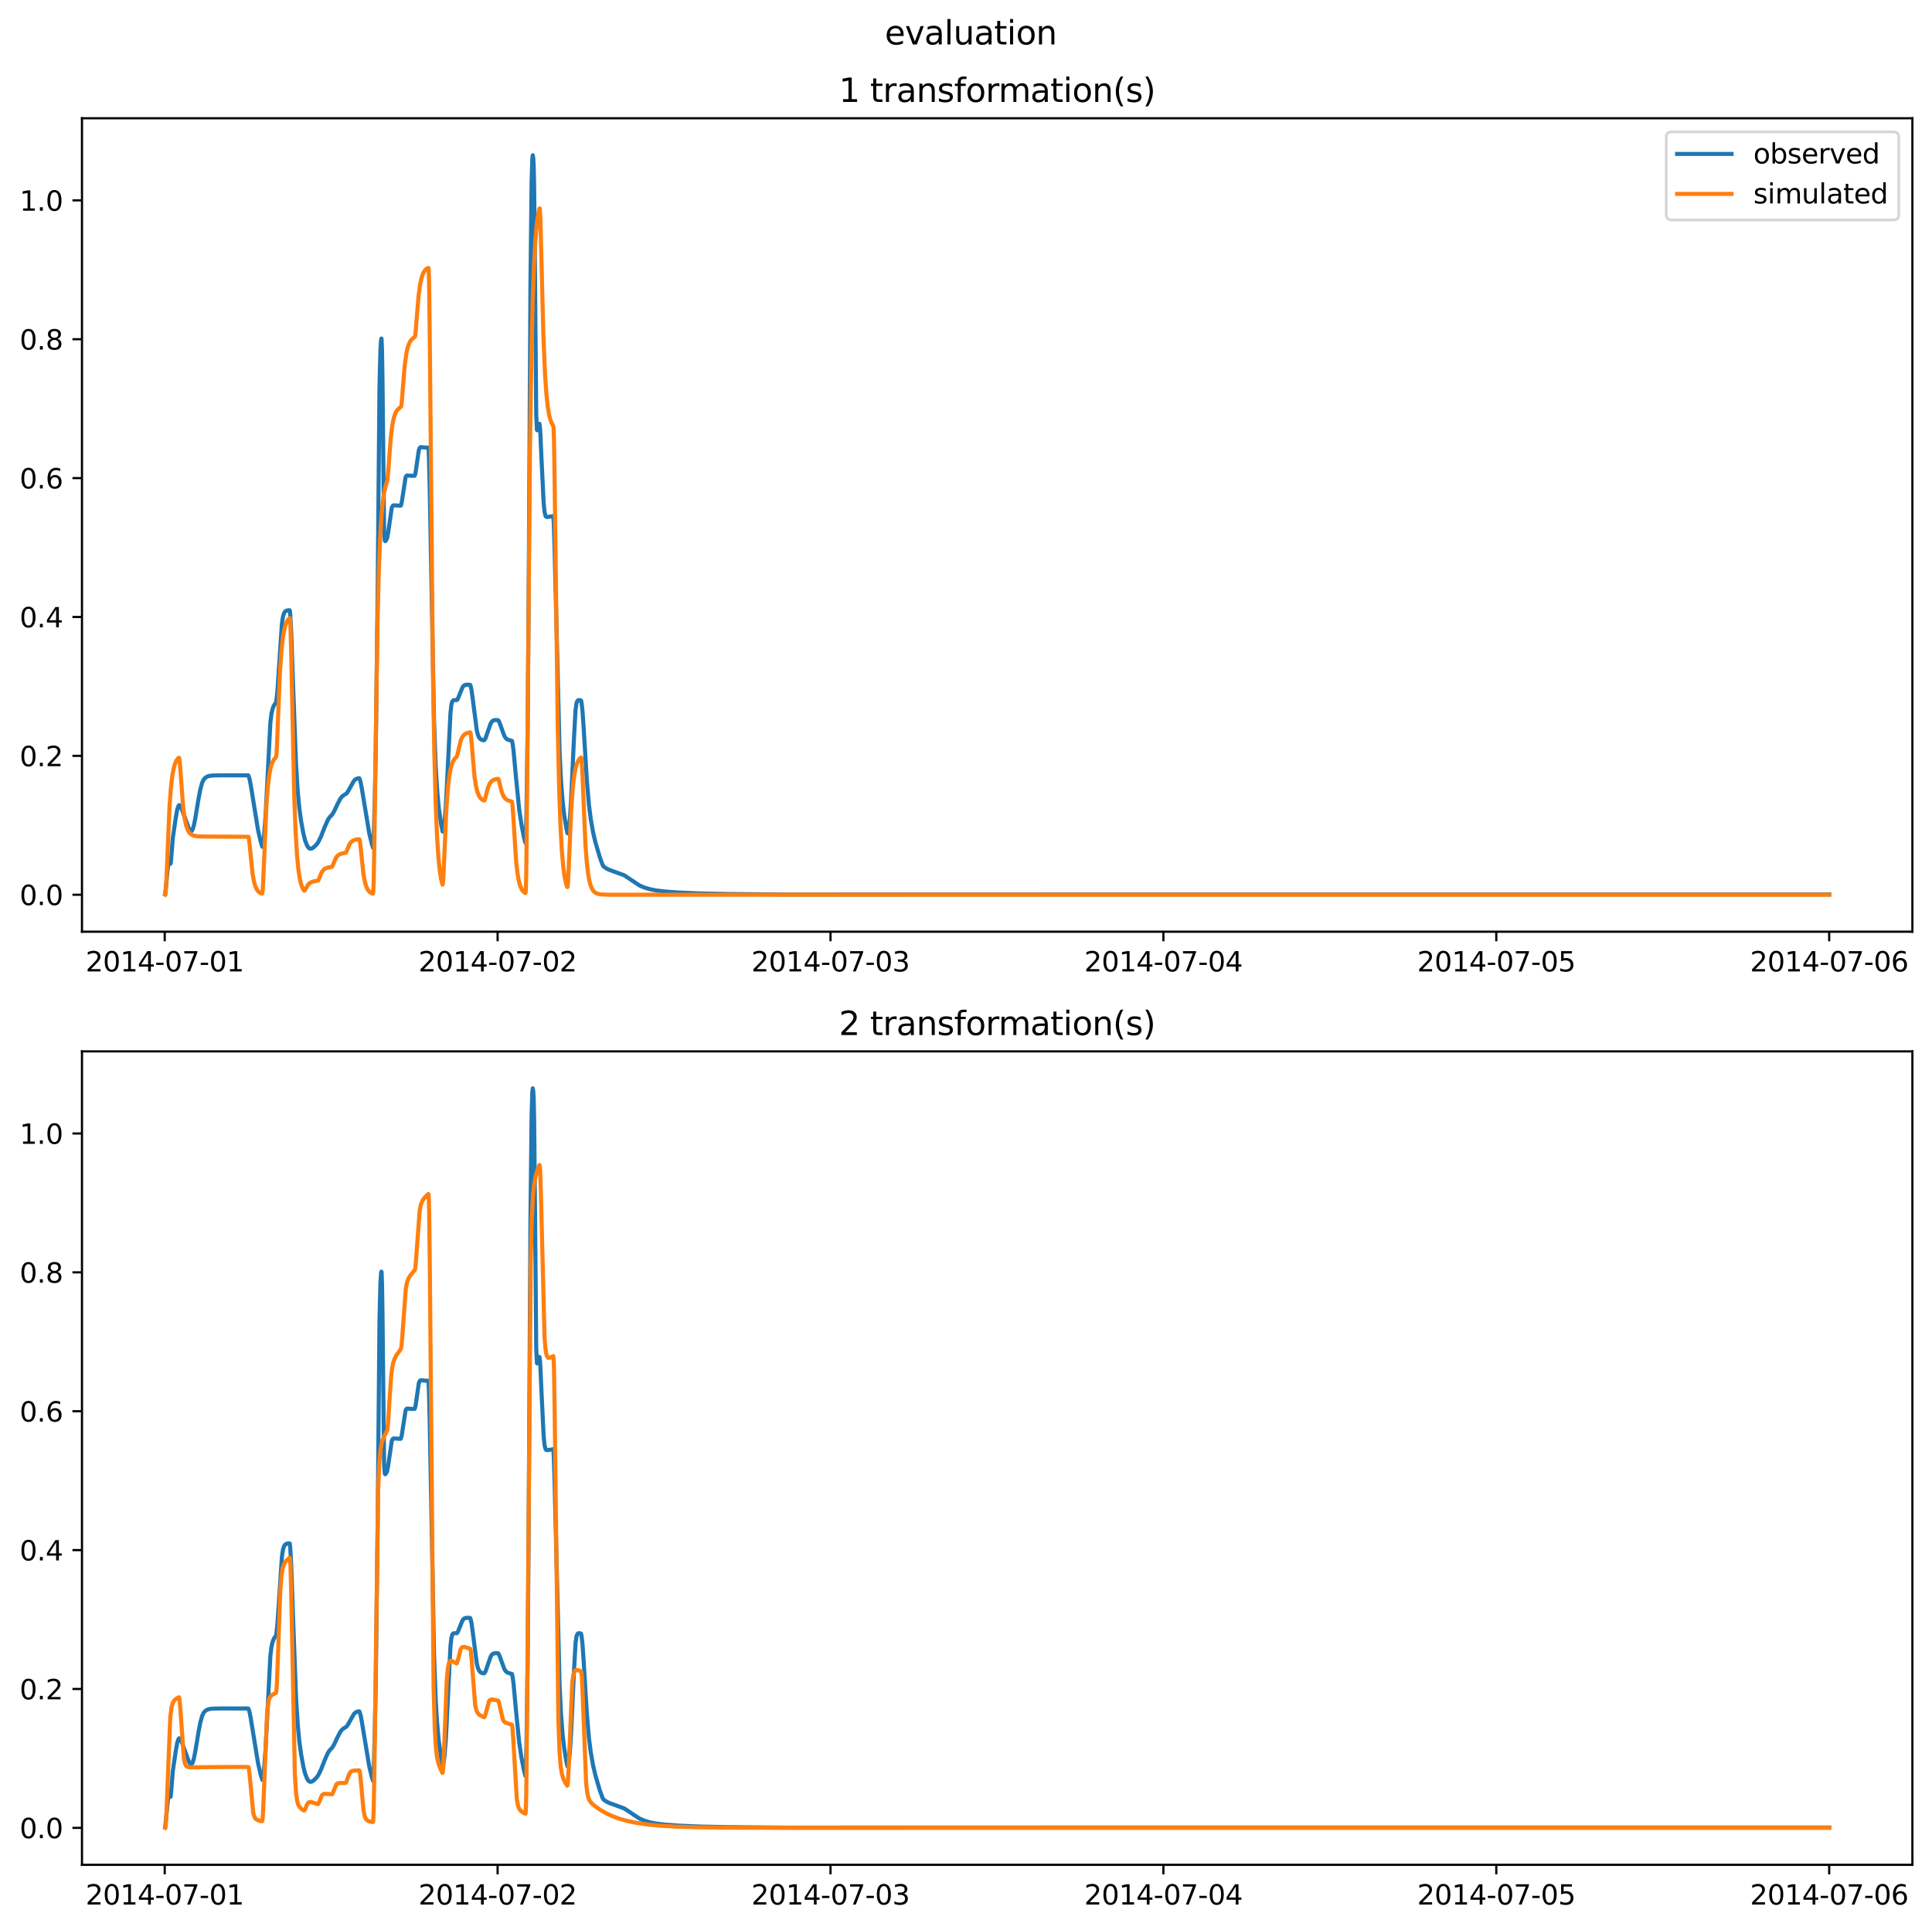 <?xml version="1.0" encoding="utf-8" standalone="no"?>
<!DOCTYPE svg PUBLIC "-//W3C//DTD SVG 1.1//EN"
  "http://www.w3.org/Graphics/SVG/1.1/DTD/svg11.dtd">
<svg xmlns:xlink="http://www.w3.org/1999/xlink" width="709.427pt" height="708.798pt" viewBox="0 0 709.427 708.798" xmlns="http://www.w3.org/2000/svg" version="1.1">
 <defs>
  <style type="text/css">*{stroke-linejoin: round; stroke-linecap: butt}</style>
 </defs>
 <g id="figure_1">
  <g id="patch_1">
   <path d="M 0 708.798 
L 709.427 708.798 
L 709.427 0 
L 0 0 
z
" style="fill: #ffffff"/>
  </g>
  <g id="axes_1">
   <g id="patch_2">
    <path d="M 30.103 342.2 
L 702.227 342.2 
L 702.227 43.44 
L 30.103 43.44 
z
" style="fill: #ffffff"/>
   </g>
   <g id="matplotlib.axis_1">
    <g id="xtick_1">
     <g id="line2d_1">
      <defs>
       <path id="m855fdc6a3a" d="M 0 0 
L 0 3.5 
" style="stroke: #000000; stroke-width: 0.8"/>
      </defs>
      <g>
       <use xlink:href="#m855fdc6a3a" x="60.484" y="342.2" style="stroke: #000000; stroke-width: 0.8"/>
      </g>
     </g>
     <g id="text_1">
      <!-- 2014-07-01 -->
      <g transform="translate(31.427 356.798) scale(0.1 -0.1)">
       <defs>
        <path id="DejaVuSans-32" d="M 1228 531 
L 3431 531 
L 3431 0 
L 469 0 
L 469 531 
Q 828 903 1448 1529 
Q 2069 2156 2228 2338 
Q 2531 2678 2651 2914 
Q 2772 3150 2772 3378 
Q 2772 3750 2511 3984 
Q 2250 4219 1831 4219 
Q 1534 4219 1204 4116 
Q 875 4013 500 3803 
L 500 4441 
Q 881 4594 1212 4672 
Q 1544 4750 1819 4750 
Q 2544 4750 2975 4387 
Q 3406 4025 3406 3419 
Q 3406 3131 3298 2873 
Q 3191 2616 2906 2266 
Q 2828 2175 2409 1742 
Q 1991 1309 1228 531 
z
" transform="scale(0.016)"/>
        <path id="DejaVuSans-30" d="M 2034 4250 
Q 1547 4250 1301 3770 
Q 1056 3291 1056 2328 
Q 1056 1369 1301 889 
Q 1547 409 2034 409 
Q 2525 409 2770 889 
Q 3016 1369 3016 2328 
Q 3016 3291 2770 3770 
Q 2525 4250 2034 4250 
z
M 2034 4750 
Q 2819 4750 3233 4129 
Q 3647 3509 3647 2328 
Q 3647 1150 3233 529 
Q 2819 -91 2034 -91 
Q 1250 -91 836 529 
Q 422 1150 422 2328 
Q 422 3509 836 4129 
Q 1250 4750 2034 4750 
z
" transform="scale(0.016)"/>
        <path id="DejaVuSans-31" d="M 794 531 
L 1825 531 
L 1825 4091 
L 703 3866 
L 703 4441 
L 1819 4666 
L 2450 4666 
L 2450 531 
L 3481 531 
L 3481 0 
L 794 0 
L 794 531 
z
" transform="scale(0.016)"/>
        <path id="DejaVuSans-34" d="M 2419 4116 
L 825 1625 
L 2419 1625 
L 2419 4116 
z
M 2253 4666 
L 3047 4666 
L 3047 1625 
L 3713 1625 
L 3713 1100 
L 3047 1100 
L 3047 0 
L 2419 0 
L 2419 1100 
L 313 1100 
L 313 1709 
L 2253 4666 
z
" transform="scale(0.016)"/>
        <path id="DejaVuSans-2d" d="M 313 2009 
L 1997 2009 
L 1997 1497 
L 313 1497 
L 313 2009 
z
" transform="scale(0.016)"/>
        <path id="DejaVuSans-37" d="M 525 4666 
L 3525 4666 
L 3525 4397 
L 1831 0 
L 1172 0 
L 2766 4134 
L 525 4134 
L 525 4666 
z
" transform="scale(0.016)"/>
       </defs>
       <use xlink:href="#DejaVuSans-32"/>
       <use xlink:href="#DejaVuSans-30" x="63.623"/>
       <use xlink:href="#DejaVuSans-31" x="127.246"/>
       <use xlink:href="#DejaVuSans-34" x="190.869"/>
       <use xlink:href="#DejaVuSans-2d" x="254.492"/>
       <use xlink:href="#DejaVuSans-30" x="290.576"/>
       <use xlink:href="#DejaVuSans-37" x="354.199"/>
       <use xlink:href="#DejaVuSans-2d" x="417.822"/>
       <use xlink:href="#DejaVuSans-30" x="453.906"/>
       <use xlink:href="#DejaVuSans-31" x="517.529"/>
      </g>
     </g>
    </g>
    <g id="xtick_2">
     <g id="line2d_2">
      <g>
       <use xlink:href="#m855fdc6a3a" x="182.723" y="342.2" style="stroke: #000000; stroke-width: 0.8"/>
      </g>
     </g>
     <g id="text_2">
      <!-- 2014-07-02 -->
      <g transform="translate(153.665 356.798) scale(0.1 -0.1)">
       <use xlink:href="#DejaVuSans-32"/>
       <use xlink:href="#DejaVuSans-30" x="63.623"/>
       <use xlink:href="#DejaVuSans-31" x="127.246"/>
       <use xlink:href="#DejaVuSans-34" x="190.869"/>
       <use xlink:href="#DejaVuSans-2d" x="254.492"/>
       <use xlink:href="#DejaVuSans-30" x="290.576"/>
       <use xlink:href="#DejaVuSans-37" x="354.199"/>
       <use xlink:href="#DejaVuSans-2d" x="417.822"/>
       <use xlink:href="#DejaVuSans-30" x="453.906"/>
       <use xlink:href="#DejaVuSans-32" x="517.529"/>
      </g>
     </g>
    </g>
    <g id="xtick_3">
     <g id="line2d_3">
      <g>
       <use xlink:href="#m855fdc6a3a" x="304.961" y="342.2" style="stroke: #000000; stroke-width: 0.8"/>
      </g>
     </g>
     <g id="text_3">
      <!-- 2014-07-03 -->
      <g transform="translate(275.903 356.798) scale(0.1 -0.1)">
       <defs>
        <path id="DejaVuSans-33" d="M 2597 2516 
Q 3050 2419 3304 2112 
Q 3559 1806 3559 1356 
Q 3559 666 3084 287 
Q 2609 -91 1734 -91 
Q 1441 -91 1130 -33 
Q 819 25 488 141 
L 488 750 
Q 750 597 1062 519 
Q 1375 441 1716 441 
Q 2309 441 2620 675 
Q 2931 909 2931 1356 
Q 2931 1769 2642 2001 
Q 2353 2234 1838 2234 
L 1294 2234 
L 1294 2753 
L 1863 2753 
Q 2328 2753 2575 2939 
Q 2822 3125 2822 3475 
Q 2822 3834 2567 4026 
Q 2313 4219 1838 4219 
Q 1578 4219 1281 4162 
Q 984 4106 628 3988 
L 628 4550 
Q 988 4650 1302 4700 
Q 1616 4750 1894 4750 
Q 2613 4750 3031 4423 
Q 3450 4097 3450 3541 
Q 3450 3153 3228 2886 
Q 3006 2619 2597 2516 
z
" transform="scale(0.016)"/>
       </defs>
       <use xlink:href="#DejaVuSans-32"/>
       <use xlink:href="#DejaVuSans-30" x="63.623"/>
       <use xlink:href="#DejaVuSans-31" x="127.246"/>
       <use xlink:href="#DejaVuSans-34" x="190.869"/>
       <use xlink:href="#DejaVuSans-2d" x="254.492"/>
       <use xlink:href="#DejaVuSans-30" x="290.576"/>
       <use xlink:href="#DejaVuSans-37" x="354.199"/>
       <use xlink:href="#DejaVuSans-2d" x="417.822"/>
       <use xlink:href="#DejaVuSans-30" x="453.906"/>
       <use xlink:href="#DejaVuSans-33" x="517.529"/>
      </g>
     </g>
    </g>
    <g id="xtick_4">
     <g id="line2d_4">
      <g>
       <use xlink:href="#m855fdc6a3a" x="427.199" y="342.2" style="stroke: #000000; stroke-width: 0.8"/>
      </g>
     </g>
     <g id="text_4">
      <!-- 2014-07-04 -->
      <g transform="translate(398.141 356.798) scale(0.1 -0.1)">
       <use xlink:href="#DejaVuSans-32"/>
       <use xlink:href="#DejaVuSans-30" x="63.623"/>
       <use xlink:href="#DejaVuSans-31" x="127.246"/>
       <use xlink:href="#DejaVuSans-34" x="190.869"/>
       <use xlink:href="#DejaVuSans-2d" x="254.492"/>
       <use xlink:href="#DejaVuSans-30" x="290.576"/>
       <use xlink:href="#DejaVuSans-37" x="354.199"/>
       <use xlink:href="#DejaVuSans-2d" x="417.822"/>
       <use xlink:href="#DejaVuSans-30" x="453.906"/>
       <use xlink:href="#DejaVuSans-34" x="517.529"/>
      </g>
     </g>
    </g>
    <g id="xtick_5">
     <g id="line2d_5">
      <g>
       <use xlink:href="#m855fdc6a3a" x="549.437" y="342.2" style="stroke: #000000; stroke-width: 0.8"/>
      </g>
     </g>
     <g id="text_5">
      <!-- 2014-07-05 -->
      <g transform="translate(520.38 356.798) scale(0.1 -0.1)">
       <defs>
        <path id="DejaVuSans-35" d="M 691 4666 
L 3169 4666 
L 3169 4134 
L 1269 4134 
L 1269 2991 
Q 1406 3038 1543 3061 
Q 1681 3084 1819 3084 
Q 2600 3084 3056 2656 
Q 3513 2228 3513 1497 
Q 3513 744 3044 326 
Q 2575 -91 1722 -91 
Q 1428 -91 1123 -41 
Q 819 9 494 109 
L 494 744 
Q 775 591 1075 516 
Q 1375 441 1709 441 
Q 2250 441 2565 725 
Q 2881 1009 2881 1497 
Q 2881 1984 2565 2268 
Q 2250 2553 1709 2553 
Q 1456 2553 1204 2497 
Q 953 2441 691 2322 
L 691 4666 
z
" transform="scale(0.016)"/>
       </defs>
       <use xlink:href="#DejaVuSans-32"/>
       <use xlink:href="#DejaVuSans-30" x="63.623"/>
       <use xlink:href="#DejaVuSans-31" x="127.246"/>
       <use xlink:href="#DejaVuSans-34" x="190.869"/>
       <use xlink:href="#DejaVuSans-2d" x="254.492"/>
       <use xlink:href="#DejaVuSans-30" x="290.576"/>
       <use xlink:href="#DejaVuSans-37" x="354.199"/>
       <use xlink:href="#DejaVuSans-2d" x="417.822"/>
       <use xlink:href="#DejaVuSans-30" x="453.906"/>
       <use xlink:href="#DejaVuSans-35" x="517.529"/>
      </g>
     </g>
    </g>
    <g id="xtick_6">
     <g id="line2d_6">
      <g>
       <use xlink:href="#m855fdc6a3a" x="671.676" y="342.2" style="stroke: #000000; stroke-width: 0.8"/>
      </g>
     </g>
     <g id="text_6">
      <!-- 2014-07-06 -->
      <g transform="translate(642.618 356.798) scale(0.1 -0.1)">
       <defs>
        <path id="DejaVuSans-36" d="M 2113 2584 
Q 1688 2584 1439 2293 
Q 1191 2003 1191 1497 
Q 1191 994 1439 701 
Q 1688 409 2113 409 
Q 2538 409 2786 701 
Q 3034 994 3034 1497 
Q 3034 2003 2786 2293 
Q 2538 2584 2113 2584 
z
M 3366 4563 
L 3366 3988 
Q 3128 4100 2886 4159 
Q 2644 4219 2406 4219 
Q 1781 4219 1451 3797 
Q 1122 3375 1075 2522 
Q 1259 2794 1537 2939 
Q 1816 3084 2150 3084 
Q 2853 3084 3261 2657 
Q 3669 2231 3669 1497 
Q 3669 778 3244 343 
Q 2819 -91 2113 -91 
Q 1303 -91 875 529 
Q 447 1150 447 2328 
Q 447 3434 972 4092 
Q 1497 4750 2381 4750 
Q 2619 4750 2861 4703 
Q 3103 4656 3366 4563 
z
" transform="scale(0.016)"/>
       </defs>
       <use xlink:href="#DejaVuSans-32"/>
       <use xlink:href="#DejaVuSans-30" x="63.623"/>
       <use xlink:href="#DejaVuSans-31" x="127.246"/>
       <use xlink:href="#DejaVuSans-34" x="190.869"/>
       <use xlink:href="#DejaVuSans-2d" x="254.492"/>
       <use xlink:href="#DejaVuSans-30" x="290.576"/>
       <use xlink:href="#DejaVuSans-37" x="354.199"/>
       <use xlink:href="#DejaVuSans-2d" x="417.822"/>
       <use xlink:href="#DejaVuSans-30" x="453.906"/>
       <use xlink:href="#DejaVuSans-36" x="517.529"/>
      </g>
     </g>
    </g>
   </g>
   <g id="matplotlib.axis_2">
    <g id="ytick_1">
     <g id="line2d_7">
      <defs>
       <path id="m0983359949" d="M 0 0 
L -3.5 0 
" style="stroke: #000000; stroke-width: 0.8"/>
      </defs>
      <g>
       <use xlink:href="#m0983359949" x="30.103" y="328.62" style="stroke: #000000; stroke-width: 0.8"/>
      </g>
     </g>
     <g id="text_7">
      <!-- 0.0 -->
      <g transform="translate(7.2 332.419) scale(0.1 -0.1)">
       <defs>
        <path id="DejaVuSans-2e" d="M 684 794 
L 1344 794 
L 1344 0 
L 684 0 
L 684 794 
z
" transform="scale(0.016)"/>
       </defs>
       <use xlink:href="#DejaVuSans-30"/>
       <use xlink:href="#DejaVuSans-2e" x="63.623"/>
       <use xlink:href="#DejaVuSans-30" x="95.41"/>
      </g>
     </g>
    </g>
    <g id="ytick_2">
     <g id="line2d_8">
      <g>
       <use xlink:href="#m0983359949" x="30.103" y="277.615" style="stroke: #000000; stroke-width: 0.8"/>
      </g>
     </g>
     <g id="text_8">
      <!-- 0.2 -->
      <g transform="translate(7.2 281.414) scale(0.1 -0.1)">
       <use xlink:href="#DejaVuSans-30"/>
       <use xlink:href="#DejaVuSans-2e" x="63.623"/>
       <use xlink:href="#DejaVuSans-32" x="95.41"/>
      </g>
     </g>
    </g>
    <g id="ytick_3">
     <g id="line2d_9">
      <g>
       <use xlink:href="#m0983359949" x="30.103" y="226.609" style="stroke: #000000; stroke-width: 0.8"/>
      </g>
     </g>
     <g id="text_9">
      <!-- 0.4 -->
      <g transform="translate(7.2 230.409) scale(0.1 -0.1)">
       <use xlink:href="#DejaVuSans-30"/>
       <use xlink:href="#DejaVuSans-2e" x="63.623"/>
       <use xlink:href="#DejaVuSans-34" x="95.41"/>
      </g>
     </g>
    </g>
    <g id="ytick_4">
     <g id="line2d_10">
      <g>
       <use xlink:href="#m0983359949" x="30.103" y="175.604" style="stroke: #000000; stroke-width: 0.8"/>
      </g>
     </g>
     <g id="text_10">
      <!-- 0.6 -->
      <g transform="translate(7.2 179.403) scale(0.1 -0.1)">
       <use xlink:href="#DejaVuSans-30"/>
       <use xlink:href="#DejaVuSans-2e" x="63.623"/>
       <use xlink:href="#DejaVuSans-36" x="95.41"/>
      </g>
     </g>
    </g>
    <g id="ytick_5">
     <g id="line2d_11">
      <g>
       <use xlink:href="#m0983359949" x="30.103" y="124.599" style="stroke: #000000; stroke-width: 0.8"/>
      </g>
     </g>
     <g id="text_11">
      <!-- 0.8 -->
      <g transform="translate(7.2 128.398) scale(0.1 -0.1)">
       <defs>
        <path id="DejaVuSans-38" d="M 2034 2216 
Q 1584 2216 1326 1975 
Q 1069 1734 1069 1313 
Q 1069 891 1326 650 
Q 1584 409 2034 409 
Q 2484 409 2743 651 
Q 3003 894 3003 1313 
Q 3003 1734 2745 1975 
Q 2488 2216 2034 2216 
z
M 1403 2484 
Q 997 2584 770 2862 
Q 544 3141 544 3541 
Q 544 4100 942 4425 
Q 1341 4750 2034 4750 
Q 2731 4750 3128 4425 
Q 3525 4100 3525 3541 
Q 3525 3141 3298 2862 
Q 3072 2584 2669 2484 
Q 3125 2378 3379 2068 
Q 3634 1759 3634 1313 
Q 3634 634 3220 271 
Q 2806 -91 2034 -91 
Q 1263 -91 848 271 
Q 434 634 434 1313 
Q 434 1759 690 2068 
Q 947 2378 1403 2484 
z
M 1172 3481 
Q 1172 3119 1398 2916 
Q 1625 2713 2034 2713 
Q 2441 2713 2670 2916 
Q 2900 3119 2900 3481 
Q 2900 3844 2670 4047 
Q 2441 4250 2034 4250 
Q 1625 4250 1398 4047 
Q 1172 3844 1172 3481 
z
" transform="scale(0.016)"/>
       </defs>
       <use xlink:href="#DejaVuSans-30"/>
       <use xlink:href="#DejaVuSans-2e" x="63.623"/>
       <use xlink:href="#DejaVuSans-38" x="95.41"/>
      </g>
     </g>
    </g>
    <g id="ytick_6">
     <g id="line2d_12">
      <g>
       <use xlink:href="#m0983359949" x="30.103" y="73.593" style="stroke: #000000; stroke-width: 0.8"/>
      </g>
     </g>
     <g id="text_12">
      <!-- 1.0 -->
      <g transform="translate(7.2 77.393) scale(0.1 -0.1)">
       <use xlink:href="#DejaVuSans-31"/>
       <use xlink:href="#DejaVuSans-2e" x="63.623"/>
       <use xlink:href="#DejaVuSans-30" x="95.41"/>
      </g>
     </g>
    </g>
   </g>
   <g id="line2d_13">
    <path d="M 60.654 328.364 
L 60.909 325.975 
L 61.588 319.096 
L 62.012 316.268 
L 62.437 317.161 
L 62.607 317.237 
L 62.692 317.025 
L 62.861 315.266 
L 63.455 307.814 
L 64.474 300.813 
L 65.068 297.389 
L 65.493 296.121 
L 65.747 295.74 
L 66.002 295.786 
L 66.342 296.203 
L 66.766 297.206 
L 69.313 304.174 
L 69.907 305.204 
L 70.162 305.328 
L 70.416 305.177 
L 70.756 304.579 
L 71.18 303.186 
L 71.69 300.701 
L 72.878 293.495 
L 73.557 289.941 
L 74.236 287.489 
L 74.746 286.4 
L 75.34 285.71 
L 76.019 285.259 
L 76.868 284.98 
L 78.141 284.826 
L 81.027 284.765 
L 91.129 284.776 
L 91.299 285.046 
L 91.638 286.128 
L 92.063 288.302 
L 94.779 305.013 
L 95.713 309.063 
L 96.307 310.996 
L 96.392 310.946 
L 96.562 310.325 
L 96.901 307.558 
L 97.495 300.046 
L 98.09 288.492 
L 99.278 265.438 
L 99.703 261.996 
L 100.127 260.271 
L 100.551 259.173 
L 100.976 258.53 
L 101.315 258.181 
L 101.485 257.294 
L 101.825 254.296 
L 102.334 246.927 
L 103.522 229.01 
L 103.947 226.277 
L 104.371 225.046 
L 104.796 224.516 
L 105.39 224.23 
L 106.239 224.116 
L 106.409 224.207 
L 106.578 225.676 
L 106.918 231.662 
L 107.512 248.697 
L 108.701 280.517 
L 109.295 290.218 
L 109.889 296.656 
L 110.568 301.615 
L 111.417 306.263 
L 112.011 308.603 
L 112.69 310.408 
L 113.2 311.25 
L 113.624 311.62 
L 114.049 311.732 
L 114.558 311.605 
L 115.237 311.157 
L 116.256 310.127 
L 116.85 309.324 
L 117.868 307.239 
L 119.142 303.958 
L 120.33 301.24 
L 121.009 300.183 
L 121.604 299.577 
L 122.028 299.106 
L 122.792 297.802 
L 123.811 295.566 
L 124.914 293.445 
L 125.593 292.547 
L 126.187 292.098 
L 127.291 291.409 
L 127.8 290.627 
L 130.007 286.725 
L 130.602 286.204 
L 131.281 285.915 
L 131.875 285.812 
L 132.045 286.049 
L 132.384 287.093 
L 132.809 289.296 
L 135.61 306.18 
L 136.544 309.987 
L 136.968 311.364 
L 137.053 310.956 
L 137.223 307.733 
L 137.647 292.509 
L 137.987 275.019 
L 138.666 217.945 
L 139.345 141.84 
L 139.685 128.561 
L 139.939 124.806 
L 140.024 124.346 
L 140.109 124.434 
L 140.279 128.74 
L 140.449 139.472 
L 141.043 195.284 
L 141.297 198.546 
L 141.467 198.769 
L 141.722 198.441 
L 142.146 197.663 
L 142.486 195.893 
L 143.844 186.563 
L 144.184 185.824 
L 144.523 185.604 
L 145.033 185.612 
L 146.73 185.729 
L 147.155 185.707 
L 147.325 185.306 
L 147.579 184.084 
L 148.937 175.277 
L 149.192 174.792 
L 149.532 174.613 
L 150.126 174.667 
L 151.484 174.771 
L 152.248 174.745 
L 152.418 174.332 
L 152.672 173.104 
L 153.776 165.369 
L 154.116 164.496 
L 154.455 164.236 
L 154.964 164.263 
L 156.323 164.387 
L 157.256 164.397 
L 157.341 164.619 
L 157.511 168.233 
L 157.766 178.474 
L 159.379 264.682 
L 159.973 281.167 
L 160.482 289.677 
L 161.076 296.397 
L 162.01 302.891 
L 162.519 305.399 
L 162.689 305.431 
L 162.859 304.884 
L 163.199 302.49 
L 163.708 296.221 
L 164.302 284.402 
L 165.406 261.945 
L 165.745 258.827 
L 166.085 257.634 
L 166.424 257.23 
L 166.849 257.12 
L 167.782 257.121 
L 168.122 256.639 
L 168.631 255.395 
L 169.82 252.451 
L 170.329 251.81 
L 170.838 251.553 
L 171.602 251.476 
L 172.621 251.518 
L 172.791 251.886 
L 173.13 253.378 
L 173.64 257.116 
L 175.083 268.284 
L 175.507 269.967 
L 175.932 270.889 
L 176.441 271.475 
L 177.035 271.79 
L 177.714 271.898 
L 177.969 271.694 
L 178.309 271.096 
L 178.818 269.599 
L 180.176 265.706 
L 180.685 264.941 
L 181.195 264.599 
L 181.874 264.461 
L 182.892 264.497 
L 183.147 264.805 
L 183.487 265.587 
L 185.184 270.276 
L 185.779 271.168 
L 186.288 271.58 
L 186.967 271.818 
L 187.986 272.103 
L 188.24 273.215 
L 188.58 275.772 
L 189.429 285.098 
L 190.617 297.033 
L 191.466 302.771 
L 192.315 307.147 
L 192.909 309.529 
L 192.994 309.622 
L 193.079 308.543 
L 193.334 297.186 
L 193.758 267.152 
L 194.098 223.571 
L 194.777 104.991 
L 195.201 66.944 
L 195.456 58.452 
L 195.626 57.02 
L 195.795 57.883 
L 195.965 60.552 
L 196.135 68.489 
L 196.39 94.211 
L 196.899 152.166 
L 197.154 157.875 
L 197.238 158.039 
L 197.408 157.626 
L 197.918 155.886 
L 198.087 155.658 
L 198.257 156.903 
L 198.427 159.265 
L 198.851 168.814 
L 199.615 184.539 
L 199.955 187.986 
L 200.294 189.419 
L 200.549 189.808 
L 200.889 189.903 
L 203.096 189.563 
L 203.181 189.736 
L 203.35 192.181 
L 203.605 199.919 
L 205.473 275.817 
L 205.982 286.418 
L 206.576 294.197 
L 207.17 299.347 
L 207.934 304.052 
L 208.359 305.982 
L 208.444 306.062 
L 208.613 305.763 
L 208.868 304.345 
L 209.293 300.229 
L 209.717 293.622 
L 210.736 271.677 
L 211.33 260.837 
L 211.669 258.363 
L 212.009 257.455 
L 212.348 257.162 
L 212.773 257.116 
L 213.282 257.241 
L 213.367 257.317 
L 213.537 258.075 
L 213.876 260.992 
L 214.301 267.044 
L 215.489 286.585 
L 216.253 295.624 
L 216.932 300.881 
L 217.781 305.72 
L 218.63 309.343 
L 220.243 314.826 
L 221.262 317.627 
L 221.601 318.215 
L 222.45 318.833 
L 223.554 319.42 
L 229.071 321.435 
L 230.005 322.008 
L 234.759 325.181 
L 236.541 325.963 
L 238.494 326.556 
L 240.871 327.034 
L 244.012 327.422 
L 248.935 327.795 
L 256.83 328.134 
L 267.356 328.359 
L 288.323 328.539 
L 396.47 328.511 
L 415.909 328.511 
L 452.411 328.511 
L 464.974 328.512 
L 529.404 328.511 
L 633.476 328.513 
L 671.676 328.514 
L 671.676 328.514 
" clip-path="url(#p1b1bfe199f)" style="fill: none; stroke: #1f77b4; stroke-width: 1.5; stroke-linecap: square"/>
   </g>
   <g id="line2d_14">
    <path d="M 60.654 328.597 
L 60.739 328.443 
L 60.909 327.081 
L 61.164 321.961 
L 62.267 295.814 
L 62.776 289.122 
L 63.286 284.848 
L 63.795 282.125 
L 64.304 280.392 
L 64.899 279.149 
L 65.493 278.415 
L 65.747 278.311 
L 65.917 278.986 
L 66.172 281.825 
L 67.275 296.713 
L 67.785 300.537 
L 68.294 302.98 
L 68.888 304.733 
L 69.483 305.768 
L 70.077 306.38 
L 70.756 306.778 
L 71.69 307.05 
L 73.133 307.202 
L 76.443 307.257 
L 91.214 307.339 
L 91.384 307.905 
L 91.638 310.038 
L 92.742 320.931 
L 93.251 323.718 
L 93.76 325.499 
L 94.355 326.778 
L 94.949 327.532 
L 95.628 328.024 
L 96.222 328.24 
L 96.307 328.105 
L 96.477 326.792 
L 96.731 321.73 
L 97.835 295.727 
L 98.344 289.067 
L 98.854 284.812 
L 99.363 282.103 
L 99.872 280.378 
L 100.467 279.14 
L 101.061 278.41 
L 101.315 278.169 
L 101.485 277.431 
L 101.655 275.082 
L 102.079 264.177 
L 102.758 247.746 
L 103.353 238.914 
L 103.862 234.257 
L 104.371 231.29 
L 104.881 229.401 
L 105.475 228.047 
L 106.069 227.247 
L 106.409 227.004 
L 106.494 227.263 
L 106.663 229.87 
L 106.918 239.97 
L 108.022 291.916 
L 108.531 305.222 
L 109.04 313.724 
L 109.549 319.138 
L 110.059 322.584 
L 110.568 324.778 
L 111.162 326.352 
L 111.672 327.111 
L 111.841 327.088 
L 112.096 326.74 
L 113.2 324.834 
L 113.879 324.228 
L 114.643 323.867 
L 115.661 323.645 
L 116.85 323.392 
L 117.189 322.643 
L 118.038 320.528 
L 118.632 319.646 
L 119.312 319.068 
L 120.076 318.723 
L 121.179 318.501 
L 121.858 318.376 
L 122.113 317.962 
L 123.471 314.847 
L 124.065 314.19 
L 124.744 313.761 
L 125.593 313.486 
L 127.036 313.154 
L 127.376 312.402 
L 128.225 310.28 
L 128.819 309.397 
L 129.498 308.817 
L 130.262 308.471 
L 131.366 308.249 
L 131.96 308.27 
L 132.13 308.802 
L 132.384 310.836 
L 133.488 321.259 
L 133.997 323.927 
L 134.591 325.849 
L 135.186 326.984 
L 135.78 327.654 
L 136.459 328.091 
L 136.883 328.264 
L 136.968 328.198 
L 137.053 327.741 
L 137.223 323.708 
L 137.478 308.406 
L 138.581 230.112 
L 139.09 210.071 
L 139.6 197.267 
L 140.109 189.112 
L 140.618 183.922 
L 141.128 180.617 
L 141.637 178.514 
L 142.316 176.074 
L 142.656 171.876 
L 143.505 160.612 
L 144.099 155.956 
L 144.608 153.501 
L 145.202 151.739 
L 145.797 150.699 
L 146.391 150.085 
L 147.325 149.262 
L 147.494 148.084 
L 147.919 142.625 
L 148.598 134.402 
L 149.192 129.983 
L 149.701 127.652 
L 150.296 125.979 
L 150.89 124.992 
L 151.484 124.408 
L 152.418 123.611 
L 152.588 122.435 
L 153.012 116.982 
L 153.691 108.764 
L 154.285 104.348 
L 154.795 102.018 
L 155.389 100.346 
L 155.983 99.359 
L 156.577 98.776 
L 157.256 98.386 
L 157.341 98.49 
L 157.426 99.182 
L 157.596 105.241 
L 157.851 128.208 
L 158.954 245.679 
L 159.463 275.748 
L 159.973 294.959 
L 160.482 307.193 
L 160.991 314.981 
L 161.501 319.938 
L 162.01 323.094 
L 162.435 324.799 
L 162.519 324.913 
L 162.604 324.709 
L 162.774 322.917 
L 163.114 315.31 
L 163.878 297.721 
L 164.472 289.417 
L 164.981 285.036 
L 165.49 282.245 
L 166 280.468 
L 166.594 279.194 
L 167.188 278.441 
L 167.698 277.939 
L 167.952 277.135 
L 169.226 271.845 
L 169.82 270.605 
L 170.414 269.871 
L 171.093 269.392 
L 171.942 269.086 
L 172.621 268.977 
L 172.706 269.046 
L 172.876 269.706 
L 173.13 272.242 
L 174.234 285.253 
L 174.743 288.585 
L 175.253 290.714 
L 175.847 292.242 
L 176.441 293.144 
L 177.035 293.677 
L 177.714 294.02 
L 177.884 293.975 
L 178.054 293.651 
L 178.478 291.963 
L 179.157 289.354 
L 179.752 287.946 
L 180.346 287.108 
L 181.025 286.562 
L 181.789 286.237 
L 182.808 286.042 
L 182.977 286.126 
L 183.147 286.484 
L 183.572 288.238 
L 184.251 290.913 
L 184.845 292.353 
L 185.439 293.21 
L 186.118 293.768 
L 186.882 294.101 
L 187.986 294.442 
L 188.155 295.365 
L 188.41 298.8 
L 189.514 316.284 
L 190.023 320.756 
L 190.532 323.614 
L 191.042 325.433 
L 191.636 326.739 
L 192.23 327.509 
L 192.909 328.024 
L 192.994 327.914 
L 193.079 327.152 
L 193.249 320.432 
L 193.503 294.928 
L 194.607 164.44 
L 195.116 131.038 
L 195.626 109.698 
L 196.135 96.107 
L 196.644 87.456 
L 197.154 81.949 
L 197.663 78.444 
L 198.087 76.565 
L 198.172 76.527 
L 198.257 77.009 
L 198.427 80.25 
L 198.766 93.333 
L 199.53 123.217 
L 200.125 137.297 
L 200.634 144.725 
L 201.143 149.456 
L 201.653 152.468 
L 202.162 154.386 
L 202.756 155.761 
L 203.181 156.477 
L 203.265 157.111 
L 203.435 161.817 
L 203.69 179.099 
L 204.793 266.781 
L 205.303 289.2 
L 205.812 303.523 
L 206.321 312.645 
L 206.831 318.451 
L 207.34 322.147 
L 207.849 324.5 
L 208.274 325.764 
L 208.359 325.808 
L 208.444 325.539 
L 208.613 323.631 
L 208.953 315.839 
L 209.717 297.989 
L 210.311 289.575 
L 210.82 285.136 
L 211.33 282.309 
L 211.839 280.509 
L 212.433 279.218 
L 213.028 278.456 
L 213.367 278.198 
L 213.452 278.3 
L 213.622 279.553 
L 213.876 284.541 
L 214.98 310.36 
L 215.489 316.98 
L 215.999 321.209 
L 216.508 323.903 
L 217.017 325.617 
L 217.612 326.847 
L 218.206 327.573 
L 218.885 328.047 
L 219.734 328.35 
L 221.007 328.533 
L 223.469 328.61 
L 237.815 328.62 
L 671.676 328.62 
L 671.676 328.62 
" clip-path="url(#p1b1bfe199f)" style="fill: none; stroke: #ff7f0e; stroke-width: 1.5; stroke-linecap: square"/>
   </g>
   <g id="patch_3">
    <path d="M 30.103 342.2 
L 30.103 43.44 
" style="fill: none; stroke: #000000; stroke-width: 0.8; stroke-linejoin: miter; stroke-linecap: square"/>
   </g>
   <g id="patch_4">
    <path d="M 702.227 342.2 
L 702.227 43.44 
" style="fill: none; stroke: #000000; stroke-width: 0.8; stroke-linejoin: miter; stroke-linecap: square"/>
   </g>
   <g id="patch_5">
    <path d="M 30.103 342.2 
L 702.227 342.2 
" style="fill: none; stroke: #000000; stroke-width: 0.8; stroke-linejoin: miter; stroke-linecap: square"/>
   </g>
   <g id="patch_6">
    <path d="M 30.103 43.44 
L 702.227 43.44 
" style="fill: none; stroke: #000000; stroke-width: 0.8; stroke-linejoin: miter; stroke-linecap: square"/>
   </g>
   <g id="text_13">
    <!-- 1 transformation(s) -->
    <g transform="translate(308.05 37.44) scale(0.12 -0.12)">
     <defs>
      <path id="DejaVuSans-20" transform="scale(0.016)"/>
      <path id="DejaVuSans-74" d="M 1172 4494 
L 1172 3500 
L 2356 3500 
L 2356 3053 
L 1172 3053 
L 1172 1153 
Q 1172 725 1289 603 
Q 1406 481 1766 481 
L 2356 481 
L 2356 0 
L 1766 0 
Q 1100 0 847 248 
Q 594 497 594 1153 
L 594 3053 
L 172 3053 
L 172 3500 
L 594 3500 
L 594 4494 
L 1172 4494 
z
" transform="scale(0.016)"/>
      <path id="DejaVuSans-72" d="M 2631 2963 
Q 2534 3019 2420 3045 
Q 2306 3072 2169 3072 
Q 1681 3072 1420 2755 
Q 1159 2438 1159 1844 
L 1159 0 
L 581 0 
L 581 3500 
L 1159 3500 
L 1159 2956 
Q 1341 3275 1631 3429 
Q 1922 3584 2338 3584 
Q 2397 3584 2469 3576 
Q 2541 3569 2628 3553 
L 2631 2963 
z
" transform="scale(0.016)"/>
      <path id="DejaVuSans-61" d="M 2194 1759 
Q 1497 1759 1228 1600 
Q 959 1441 959 1056 
Q 959 750 1161 570 
Q 1363 391 1709 391 
Q 2188 391 2477 730 
Q 2766 1069 2766 1631 
L 2766 1759 
L 2194 1759 
z
M 3341 1997 
L 3341 0 
L 2766 0 
L 2766 531 
Q 2569 213 2275 61 
Q 1981 -91 1556 -91 
Q 1019 -91 701 211 
Q 384 513 384 1019 
Q 384 1609 779 1909 
Q 1175 2209 1959 2209 
L 2766 2209 
L 2766 2266 
Q 2766 2663 2505 2880 
Q 2244 3097 1772 3097 
Q 1472 3097 1187 3025 
Q 903 2953 641 2809 
L 641 3341 
Q 956 3463 1253 3523 
Q 1550 3584 1831 3584 
Q 2591 3584 2966 3190 
Q 3341 2797 3341 1997 
z
" transform="scale(0.016)"/>
      <path id="DejaVuSans-6e" d="M 3513 2113 
L 3513 0 
L 2938 0 
L 2938 2094 
Q 2938 2591 2744 2837 
Q 2550 3084 2163 3084 
Q 1697 3084 1428 2787 
Q 1159 2491 1159 1978 
L 1159 0 
L 581 0 
L 581 3500 
L 1159 3500 
L 1159 2956 
Q 1366 3272 1645 3428 
Q 1925 3584 2291 3584 
Q 2894 3584 3203 3211 
Q 3513 2838 3513 2113 
z
" transform="scale(0.016)"/>
      <path id="DejaVuSans-73" d="M 2834 3397 
L 2834 2853 
Q 2591 2978 2328 3040 
Q 2066 3103 1784 3103 
Q 1356 3103 1142 2972 
Q 928 2841 928 2578 
Q 928 2378 1081 2264 
Q 1234 2150 1697 2047 
L 1894 2003 
Q 2506 1872 2764 1633 
Q 3022 1394 3022 966 
Q 3022 478 2636 193 
Q 2250 -91 1575 -91 
Q 1294 -91 989 -36 
Q 684 19 347 128 
L 347 722 
Q 666 556 975 473 
Q 1284 391 1588 391 
Q 1994 391 2212 530 
Q 2431 669 2431 922 
Q 2431 1156 2273 1281 
Q 2116 1406 1581 1522 
L 1381 1569 
Q 847 1681 609 1914 
Q 372 2147 372 2553 
Q 372 3047 722 3315 
Q 1072 3584 1716 3584 
Q 2034 3584 2315 3537 
Q 2597 3491 2834 3397 
z
" transform="scale(0.016)"/>
      <path id="DejaVuSans-66" d="M 2375 4863 
L 2375 4384 
L 1825 4384 
Q 1516 4384 1395 4259 
Q 1275 4134 1275 3809 
L 1275 3500 
L 2222 3500 
L 2222 3053 
L 1275 3053 
L 1275 0 
L 697 0 
L 697 3053 
L 147 3053 
L 147 3500 
L 697 3500 
L 697 3744 
Q 697 4328 969 4595 
Q 1241 4863 1831 4863 
L 2375 4863 
z
" transform="scale(0.016)"/>
      <path id="DejaVuSans-6f" d="M 1959 3097 
Q 1497 3097 1228 2736 
Q 959 2375 959 1747 
Q 959 1119 1226 758 
Q 1494 397 1959 397 
Q 2419 397 2687 759 
Q 2956 1122 2956 1747 
Q 2956 2369 2687 2733 
Q 2419 3097 1959 3097 
z
M 1959 3584 
Q 2709 3584 3137 3096 
Q 3566 2609 3566 1747 
Q 3566 888 3137 398 
Q 2709 -91 1959 -91 
Q 1206 -91 779 398 
Q 353 888 353 1747 
Q 353 2609 779 3096 
Q 1206 3584 1959 3584 
z
" transform="scale(0.016)"/>
      <path id="DejaVuSans-6d" d="M 3328 2828 
Q 3544 3216 3844 3400 
Q 4144 3584 4550 3584 
Q 5097 3584 5394 3201 
Q 5691 2819 5691 2113 
L 5691 0 
L 5113 0 
L 5113 2094 
Q 5113 2597 4934 2840 
Q 4756 3084 4391 3084 
Q 3944 3084 3684 2787 
Q 3425 2491 3425 1978 
L 3425 0 
L 2847 0 
L 2847 2094 
Q 2847 2600 2669 2842 
Q 2491 3084 2119 3084 
Q 1678 3084 1418 2786 
Q 1159 2488 1159 1978 
L 1159 0 
L 581 0 
L 581 3500 
L 1159 3500 
L 1159 2956 
Q 1356 3278 1631 3431 
Q 1906 3584 2284 3584 
Q 2666 3584 2933 3390 
Q 3200 3197 3328 2828 
z
" transform="scale(0.016)"/>
      <path id="DejaVuSans-69" d="M 603 3500 
L 1178 3500 
L 1178 0 
L 603 0 
L 603 3500 
z
M 603 4863 
L 1178 4863 
L 1178 4134 
L 603 4134 
L 603 4863 
z
" transform="scale(0.016)"/>
      <path id="DejaVuSans-28" d="M 1984 4856 
Q 1566 4138 1362 3434 
Q 1159 2731 1159 2009 
Q 1159 1288 1364 580 
Q 1569 -128 1984 -844 
L 1484 -844 
Q 1016 -109 783 600 
Q 550 1309 550 2009 
Q 550 2706 781 3412 
Q 1013 4119 1484 4856 
L 1984 4856 
z
" transform="scale(0.016)"/>
      <path id="DejaVuSans-29" d="M 513 4856 
L 1013 4856 
Q 1481 4119 1714 3412 
Q 1947 2706 1947 2009 
Q 1947 1309 1714 600 
Q 1481 -109 1013 -844 
L 513 -844 
Q 928 -128 1133 580 
Q 1338 1288 1338 2009 
Q 1338 2731 1133 3434 
Q 928 4138 513 4856 
z
" transform="scale(0.016)"/>
     </defs>
     <use xlink:href="#DejaVuSans-31"/>
     <use xlink:href="#DejaVuSans-20" x="63.623"/>
     <use xlink:href="#DejaVuSans-74" x="95.41"/>
     <use xlink:href="#DejaVuSans-72" x="134.619"/>
     <use xlink:href="#DejaVuSans-61" x="175.732"/>
     <use xlink:href="#DejaVuSans-6e" x="237.012"/>
     <use xlink:href="#DejaVuSans-73" x="300.391"/>
     <use xlink:href="#DejaVuSans-66" x="352.49"/>
     <use xlink:href="#DejaVuSans-6f" x="387.695"/>
     <use xlink:href="#DejaVuSans-72" x="448.877"/>
     <use xlink:href="#DejaVuSans-6d" x="488.24"/>
     <use xlink:href="#DejaVuSans-61" x="585.652"/>
     <use xlink:href="#DejaVuSans-74" x="646.932"/>
     <use xlink:href="#DejaVuSans-69" x="686.141"/>
     <use xlink:href="#DejaVuSans-6f" x="713.924"/>
     <use xlink:href="#DejaVuSans-6e" x="775.105"/>
     <use xlink:href="#DejaVuSans-28" x="838.484"/>
     <use xlink:href="#DejaVuSans-73" x="877.498"/>
     <use xlink:href="#DejaVuSans-29" x="929.598"/>
    </g>
   </g>
   <g id="legend_1">
    <g id="patch_7">
     <path d="M 613.833 80.796 
L 695.227 80.796 
Q 697.227 80.796 697.227 78.796 
L 697.227 50.44 
Q 697.227 48.44 695.227 48.44 
L 613.833 48.44 
Q 611.833 48.44 611.833 50.44 
L 611.833 78.796 
Q 611.833 80.796 613.833 80.796 
z
" style="fill: #ffffff; opacity: 0.8; stroke: #cccccc; stroke-linejoin: miter"/>
    </g>
    <g id="line2d_15">
     <path d="M 615.833 56.538 
L 625.833 56.538 
L 635.833 56.538 
" style="fill: none; stroke: #1f77b4; stroke-width: 1.5; stroke-linecap: square"/>
    </g>
    <g id="text_14">
     <!-- observed -->
     <g transform="translate(643.833 60.038) scale(0.1 -0.1)">
      <defs>
       <path id="DejaVuSans-62" d="M 3116 1747 
Q 3116 2381 2855 2742 
Q 2594 3103 2138 3103 
Q 1681 3103 1420 2742 
Q 1159 2381 1159 1747 
Q 1159 1113 1420 752 
Q 1681 391 2138 391 
Q 2594 391 2855 752 
Q 3116 1113 3116 1747 
z
M 1159 2969 
Q 1341 3281 1617 3432 
Q 1894 3584 2278 3584 
Q 2916 3584 3314 3078 
Q 3713 2572 3713 1747 
Q 3713 922 3314 415 
Q 2916 -91 2278 -91 
Q 1894 -91 1617 61 
Q 1341 213 1159 525 
L 1159 0 
L 581 0 
L 581 4863 
L 1159 4863 
L 1159 2969 
z
" transform="scale(0.016)"/>
       <path id="DejaVuSans-65" d="M 3597 1894 
L 3597 1613 
L 953 1613 
Q 991 1019 1311 708 
Q 1631 397 2203 397 
Q 2534 397 2845 478 
Q 3156 559 3463 722 
L 3463 178 
Q 3153 47 2828 -22 
Q 2503 -91 2169 -91 
Q 1331 -91 842 396 
Q 353 884 353 1716 
Q 353 2575 817 3079 
Q 1281 3584 2069 3584 
Q 2775 3584 3186 3129 
Q 3597 2675 3597 1894 
z
M 3022 2063 
Q 3016 2534 2758 2815 
Q 2500 3097 2075 3097 
Q 1594 3097 1305 2825 
Q 1016 2553 972 2059 
L 3022 2063 
z
" transform="scale(0.016)"/>
       <path id="DejaVuSans-76" d="M 191 3500 
L 800 3500 
L 1894 563 
L 2988 3500 
L 3597 3500 
L 2284 0 
L 1503 0 
L 191 3500 
z
" transform="scale(0.016)"/>
       <path id="DejaVuSans-64" d="M 2906 2969 
L 2906 4863 
L 3481 4863 
L 3481 0 
L 2906 0 
L 2906 525 
Q 2725 213 2448 61 
Q 2172 -91 1784 -91 
Q 1150 -91 751 415 
Q 353 922 353 1747 
Q 353 2572 751 3078 
Q 1150 3584 1784 3584 
Q 2172 3584 2448 3432 
Q 2725 3281 2906 2969 
z
M 947 1747 
Q 947 1113 1208 752 
Q 1469 391 1925 391 
Q 2381 391 2643 752 
Q 2906 1113 2906 1747 
Q 2906 2381 2643 2742 
Q 2381 3103 1925 3103 
Q 1469 3103 1208 2742 
Q 947 2381 947 1747 
z
" transform="scale(0.016)"/>
      </defs>
      <use xlink:href="#DejaVuSans-6f"/>
      <use xlink:href="#DejaVuSans-62" x="61.182"/>
      <use xlink:href="#DejaVuSans-73" x="124.658"/>
      <use xlink:href="#DejaVuSans-65" x="176.758"/>
      <use xlink:href="#DejaVuSans-72" x="238.281"/>
      <use xlink:href="#DejaVuSans-76" x="279.395"/>
      <use xlink:href="#DejaVuSans-65" x="338.574"/>
      <use xlink:href="#DejaVuSans-64" x="400.098"/>
     </g>
    </g>
    <g id="line2d_16">
     <path d="M 615.833 71.217 
L 625.833 71.217 
L 635.833 71.217 
" style="fill: none; stroke: #ff7f0e; stroke-width: 1.5; stroke-linecap: square"/>
    </g>
    <g id="text_15">
     <!-- simulated -->
     <g transform="translate(643.833 74.717) scale(0.1 -0.1)">
      <defs>
       <path id="DejaVuSans-75" d="M 544 1381 
L 544 3500 
L 1119 3500 
L 1119 1403 
Q 1119 906 1312 657 
Q 1506 409 1894 409 
Q 2359 409 2629 706 
Q 2900 1003 2900 1516 
L 2900 3500 
L 3475 3500 
L 3475 0 
L 2900 0 
L 2900 538 
Q 2691 219 2414 64 
Q 2138 -91 1772 -91 
Q 1169 -91 856 284 
Q 544 659 544 1381 
z
M 1991 3584 
L 1991 3584 
z
" transform="scale(0.016)"/>
       <path id="DejaVuSans-6c" d="M 603 4863 
L 1178 4863 
L 1178 0 
L 603 0 
L 603 4863 
z
" transform="scale(0.016)"/>
      </defs>
      <use xlink:href="#DejaVuSans-73"/>
      <use xlink:href="#DejaVuSans-69" x="52.1"/>
      <use xlink:href="#DejaVuSans-6d" x="79.883"/>
      <use xlink:href="#DejaVuSans-75" x="177.295"/>
      <use xlink:href="#DejaVuSans-6c" x="240.674"/>
      <use xlink:href="#DejaVuSans-61" x="268.457"/>
      <use xlink:href="#DejaVuSans-74" x="329.736"/>
      <use xlink:href="#DejaVuSans-65" x="368.945"/>
      <use xlink:href="#DejaVuSans-64" x="430.469"/>
     </g>
    </g>
   </g>
  </g>
  <g id="axes_2">
   <g id="patch_8">
    <path d="M 30.103 684.92 
L 702.227 684.92 
L 702.227 386.16 
L 30.103 386.16 
z
" style="fill: #ffffff"/>
   </g>
   <g id="matplotlib.axis_3">
    <g id="xtick_7">
     <g id="line2d_17">
      <g>
       <use xlink:href="#m855fdc6a3a" x="60.484" y="684.92" style="stroke: #000000; stroke-width: 0.8"/>
      </g>
     </g>
     <g id="text_16">
      <!-- 2014-07-01 -->
      <g transform="translate(31.427 699.518) scale(0.1 -0.1)">
       <use xlink:href="#DejaVuSans-32"/>
       <use xlink:href="#DejaVuSans-30" x="63.623"/>
       <use xlink:href="#DejaVuSans-31" x="127.246"/>
       <use xlink:href="#DejaVuSans-34" x="190.869"/>
       <use xlink:href="#DejaVuSans-2d" x="254.492"/>
       <use xlink:href="#DejaVuSans-30" x="290.576"/>
       <use xlink:href="#DejaVuSans-37" x="354.199"/>
       <use xlink:href="#DejaVuSans-2d" x="417.822"/>
       <use xlink:href="#DejaVuSans-30" x="453.906"/>
       <use xlink:href="#DejaVuSans-31" x="517.529"/>
      </g>
     </g>
    </g>
    <g id="xtick_8">
     <g id="line2d_18">
      <g>
       <use xlink:href="#m855fdc6a3a" x="182.723" y="684.92" style="stroke: #000000; stroke-width: 0.8"/>
      </g>
     </g>
     <g id="text_17">
      <!-- 2014-07-02 -->
      <g transform="translate(153.665 699.518) scale(0.1 -0.1)">
       <use xlink:href="#DejaVuSans-32"/>
       <use xlink:href="#DejaVuSans-30" x="63.623"/>
       <use xlink:href="#DejaVuSans-31" x="127.246"/>
       <use xlink:href="#DejaVuSans-34" x="190.869"/>
       <use xlink:href="#DejaVuSans-2d" x="254.492"/>
       <use xlink:href="#DejaVuSans-30" x="290.576"/>
       <use xlink:href="#DejaVuSans-37" x="354.199"/>
       <use xlink:href="#DejaVuSans-2d" x="417.822"/>
       <use xlink:href="#DejaVuSans-30" x="453.906"/>
       <use xlink:href="#DejaVuSans-32" x="517.529"/>
      </g>
     </g>
    </g>
    <g id="xtick_9">
     <g id="line2d_19">
      <g>
       <use xlink:href="#m855fdc6a3a" x="304.961" y="684.92" style="stroke: #000000; stroke-width: 0.8"/>
      </g>
     </g>
     <g id="text_18">
      <!-- 2014-07-03 -->
      <g transform="translate(275.903 699.518) scale(0.1 -0.1)">
       <use xlink:href="#DejaVuSans-32"/>
       <use xlink:href="#DejaVuSans-30" x="63.623"/>
       <use xlink:href="#DejaVuSans-31" x="127.246"/>
       <use xlink:href="#DejaVuSans-34" x="190.869"/>
       <use xlink:href="#DejaVuSans-2d" x="254.492"/>
       <use xlink:href="#DejaVuSans-30" x="290.576"/>
       <use xlink:href="#DejaVuSans-37" x="354.199"/>
       <use xlink:href="#DejaVuSans-2d" x="417.822"/>
       <use xlink:href="#DejaVuSans-30" x="453.906"/>
       <use xlink:href="#DejaVuSans-33" x="517.529"/>
      </g>
     </g>
    </g>
    <g id="xtick_10">
     <g id="line2d_20">
      <g>
       <use xlink:href="#m855fdc6a3a" x="427.199" y="684.92" style="stroke: #000000; stroke-width: 0.8"/>
      </g>
     </g>
     <g id="text_19">
      <!-- 2014-07-04 -->
      <g transform="translate(398.141 699.518) scale(0.1 -0.1)">
       <use xlink:href="#DejaVuSans-32"/>
       <use xlink:href="#DejaVuSans-30" x="63.623"/>
       <use xlink:href="#DejaVuSans-31" x="127.246"/>
       <use xlink:href="#DejaVuSans-34" x="190.869"/>
       <use xlink:href="#DejaVuSans-2d" x="254.492"/>
       <use xlink:href="#DejaVuSans-30" x="290.576"/>
       <use xlink:href="#DejaVuSans-37" x="354.199"/>
       <use xlink:href="#DejaVuSans-2d" x="417.822"/>
       <use xlink:href="#DejaVuSans-30" x="453.906"/>
       <use xlink:href="#DejaVuSans-34" x="517.529"/>
      </g>
     </g>
    </g>
    <g id="xtick_11">
     <g id="line2d_21">
      <g>
       <use xlink:href="#m855fdc6a3a" x="549.437" y="684.92" style="stroke: #000000; stroke-width: 0.8"/>
      </g>
     </g>
     <g id="text_20">
      <!-- 2014-07-05 -->
      <g transform="translate(520.38 699.518) scale(0.1 -0.1)">
       <use xlink:href="#DejaVuSans-32"/>
       <use xlink:href="#DejaVuSans-30" x="63.623"/>
       <use xlink:href="#DejaVuSans-31" x="127.246"/>
       <use xlink:href="#DejaVuSans-34" x="190.869"/>
       <use xlink:href="#DejaVuSans-2d" x="254.492"/>
       <use xlink:href="#DejaVuSans-30" x="290.576"/>
       <use xlink:href="#DejaVuSans-37" x="354.199"/>
       <use xlink:href="#DejaVuSans-2d" x="417.822"/>
       <use xlink:href="#DejaVuSans-30" x="453.906"/>
       <use xlink:href="#DejaVuSans-35" x="517.529"/>
      </g>
     </g>
    </g>
    <g id="xtick_12">
     <g id="line2d_22">
      <g>
       <use xlink:href="#m855fdc6a3a" x="671.676" y="684.92" style="stroke: #000000; stroke-width: 0.8"/>
      </g>
     </g>
     <g id="text_21">
      <!-- 2014-07-06 -->
      <g transform="translate(642.618 699.518) scale(0.1 -0.1)">
       <use xlink:href="#DejaVuSans-32"/>
       <use xlink:href="#DejaVuSans-30" x="63.623"/>
       <use xlink:href="#DejaVuSans-31" x="127.246"/>
       <use xlink:href="#DejaVuSans-34" x="190.869"/>
       <use xlink:href="#DejaVuSans-2d" x="254.492"/>
       <use xlink:href="#DejaVuSans-30" x="290.576"/>
       <use xlink:href="#DejaVuSans-37" x="354.199"/>
       <use xlink:href="#DejaVuSans-2d" x="417.822"/>
       <use xlink:href="#DejaVuSans-30" x="453.906"/>
       <use xlink:href="#DejaVuSans-36" x="517.529"/>
      </g>
     </g>
    </g>
   </g>
   <g id="matplotlib.axis_4">
    <g id="ytick_7">
     <g id="line2d_23">
      <g>
       <use xlink:href="#m0983359949" x="30.103" y="671.34" style="stroke: #000000; stroke-width: 0.8"/>
      </g>
     </g>
     <g id="text_22">
      <!-- 0.0 -->
      <g transform="translate(7.2 675.139) scale(0.1 -0.1)">
       <use xlink:href="#DejaVuSans-30"/>
       <use xlink:href="#DejaVuSans-2e" x="63.623"/>
       <use xlink:href="#DejaVuSans-30" x="95.41"/>
      </g>
     </g>
    </g>
    <g id="ytick_8">
     <g id="line2d_24">
      <g>
       <use xlink:href="#m0983359949" x="30.103" y="620.335" style="stroke: #000000; stroke-width: 0.8"/>
      </g>
     </g>
     <g id="text_23">
      <!-- 0.2 -->
      <g transform="translate(7.2 624.134) scale(0.1 -0.1)">
       <use xlink:href="#DejaVuSans-30"/>
       <use xlink:href="#DejaVuSans-2e" x="63.623"/>
       <use xlink:href="#DejaVuSans-32" x="95.41"/>
      </g>
     </g>
    </g>
    <g id="ytick_9">
     <g id="line2d_25">
      <g>
       <use xlink:href="#m0983359949" x="30.103" y="569.329" style="stroke: #000000; stroke-width: 0.8"/>
      </g>
     </g>
     <g id="text_24">
      <!-- 0.4 -->
      <g transform="translate(7.2 573.129) scale(0.1 -0.1)">
       <use xlink:href="#DejaVuSans-30"/>
       <use xlink:href="#DejaVuSans-2e" x="63.623"/>
       <use xlink:href="#DejaVuSans-34" x="95.41"/>
      </g>
     </g>
    </g>
    <g id="ytick_10">
     <g id="line2d_26">
      <g>
       <use xlink:href="#m0983359949" x="30.103" y="518.324" style="stroke: #000000; stroke-width: 0.8"/>
      </g>
     </g>
     <g id="text_25">
      <!-- 0.6 -->
      <g transform="translate(7.2 522.123) scale(0.1 -0.1)">
       <use xlink:href="#DejaVuSans-30"/>
       <use xlink:href="#DejaVuSans-2e" x="63.623"/>
       <use xlink:href="#DejaVuSans-36" x="95.41"/>
      </g>
     </g>
    </g>
    <g id="ytick_11">
     <g id="line2d_27">
      <g>
       <use xlink:href="#m0983359949" x="30.103" y="467.319" style="stroke: #000000; stroke-width: 0.8"/>
      </g>
     </g>
     <g id="text_26">
      <!-- 0.8 -->
      <g transform="translate(7.2 471.118) scale(0.1 -0.1)">
       <use xlink:href="#DejaVuSans-30"/>
       <use xlink:href="#DejaVuSans-2e" x="63.623"/>
       <use xlink:href="#DejaVuSans-38" x="95.41"/>
      </g>
     </g>
    </g>
    <g id="ytick_12">
     <g id="line2d_28">
      <g>
       <use xlink:href="#m0983359949" x="30.103" y="416.313" style="stroke: #000000; stroke-width: 0.8"/>
      </g>
     </g>
     <g id="text_27">
      <!-- 1.0 -->
      <g transform="translate(7.2 420.113) scale(0.1 -0.1)">
       <use xlink:href="#DejaVuSans-31"/>
       <use xlink:href="#DejaVuSans-2e" x="63.623"/>
       <use xlink:href="#DejaVuSans-30" x="95.41"/>
      </g>
     </g>
    </g>
   </g>
   <g id="line2d_29">
    <path d="M 60.654 671.084 
L 60.909 668.695 
L 61.588 661.816 
L 62.012 658.988 
L 62.437 659.881 
L 62.607 659.957 
L 62.692 659.745 
L 62.861 657.986 
L 63.455 650.534 
L 64.474 643.533 
L 65.068 640.109 
L 65.493 638.841 
L 65.747 638.46 
L 66.002 638.506 
L 66.342 638.923 
L 66.766 639.926 
L 69.313 646.894 
L 69.907 647.924 
L 70.162 648.048 
L 70.416 647.897 
L 70.756 647.299 
L 71.18 645.906 
L 71.69 643.421 
L 72.878 636.215 
L 73.557 632.661 
L 74.236 630.209 
L 74.746 629.12 
L 75.34 628.43 
L 76.019 627.979 
L 76.868 627.7 
L 78.141 627.546 
L 81.027 627.485 
L 91.129 627.496 
L 91.299 627.766 
L 91.638 628.848 
L 92.063 631.022 
L 94.779 647.733 
L 95.713 651.783 
L 96.307 653.716 
L 96.392 653.666 
L 96.562 653.045 
L 96.901 650.278 
L 97.495 642.766 
L 98.09 631.212 
L 99.278 608.158 
L 99.703 604.716 
L 100.127 602.991 
L 100.551 601.893 
L 100.976 601.25 
L 101.315 600.901 
L 101.485 600.014 
L 101.825 597.016 
L 102.334 589.647 
L 103.522 571.73 
L 103.947 568.997 
L 104.371 567.766 
L 104.796 567.236 
L 105.39 566.95 
L 106.239 566.836 
L 106.409 566.927 
L 106.578 568.396 
L 106.918 574.382 
L 107.512 591.417 
L 108.701 623.237 
L 109.295 632.938 
L 109.889 639.376 
L 110.568 644.335 
L 111.417 648.983 
L 112.011 651.323 
L 112.69 653.128 
L 113.2 653.97 
L 113.624 654.34 
L 114.049 654.452 
L 114.558 654.325 
L 115.237 653.877 
L 116.256 652.847 
L 116.85 652.044 
L 117.868 649.959 
L 119.142 646.678 
L 120.33 643.96 
L 121.009 642.903 
L 121.604 642.297 
L 122.028 641.826 
L 122.792 640.522 
L 123.811 638.286 
L 124.914 636.165 
L 125.593 635.267 
L 126.187 634.818 
L 127.291 634.129 
L 127.8 633.347 
L 130.007 629.445 
L 130.602 628.924 
L 131.281 628.635 
L 131.875 628.532 
L 132.045 628.769 
L 132.384 629.813 
L 132.809 632.016 
L 135.61 648.9 
L 136.544 652.707 
L 136.968 654.084 
L 137.053 653.676 
L 137.223 650.453 
L 137.647 635.229 
L 137.987 617.739 
L 138.666 560.665 
L 139.345 484.56 
L 139.685 471.281 
L 139.939 467.526 
L 140.024 467.066 
L 140.109 467.154 
L 140.279 471.46 
L 140.449 482.192 
L 141.043 538.004 
L 141.297 541.266 
L 141.467 541.489 
L 141.722 541.161 
L 142.146 540.383 
L 142.486 538.613 
L 143.844 529.283 
L 144.184 528.544 
L 144.523 528.324 
L 145.033 528.332 
L 146.73 528.449 
L 147.155 528.427 
L 147.325 528.026 
L 147.579 526.804 
L 148.937 517.997 
L 149.192 517.512 
L 149.532 517.333 
L 150.126 517.387 
L 151.484 517.491 
L 152.248 517.465 
L 152.418 517.052 
L 152.672 515.824 
L 153.776 508.089 
L 154.116 507.216 
L 154.455 506.956 
L 154.964 506.983 
L 156.323 507.107 
L 157.256 507.117 
L 157.341 507.339 
L 157.511 510.953 
L 157.766 521.194 
L 159.379 607.402 
L 159.973 623.887 
L 160.482 632.397 
L 161.076 639.117 
L 162.01 645.611 
L 162.519 648.119 
L 162.689 648.151 
L 162.859 647.604 
L 163.199 645.21 
L 163.708 638.941 
L 164.302 627.122 
L 165.406 604.665 
L 165.745 601.547 
L 166.085 600.354 
L 166.424 599.95 
L 166.849 599.84 
L 167.782 599.841 
L 168.122 599.359 
L 168.631 598.115 
L 169.82 595.171 
L 170.329 594.53 
L 170.838 594.273 
L 171.602 594.196 
L 172.621 594.238 
L 172.791 594.606 
L 173.13 596.098 
L 173.64 599.836 
L 175.083 611.004 
L 175.507 612.687 
L 175.932 613.609 
L 176.441 614.195 
L 177.035 614.51 
L 177.714 614.618 
L 177.969 614.414 
L 178.309 613.816 
L 178.818 612.319 
L 180.176 608.426 
L 180.685 607.661 
L 181.195 607.319 
L 181.874 607.181 
L 182.892 607.217 
L 183.147 607.525 
L 183.487 608.307 
L 185.184 612.996 
L 185.779 613.888 
L 186.288 614.3 
L 186.967 614.538 
L 187.986 614.823 
L 188.24 615.935 
L 188.58 618.492 
L 189.429 627.818 
L 190.617 639.753 
L 191.466 645.491 
L 192.315 649.867 
L 192.909 652.249 
L 192.994 652.342 
L 193.079 651.263 
L 193.334 639.906 
L 193.758 609.872 
L 194.098 566.291 
L 194.777 447.711 
L 195.201 409.664 
L 195.456 401.172 
L 195.626 399.74 
L 195.795 400.603 
L 195.965 403.272 
L 196.135 411.209 
L 196.39 436.931 
L 196.899 494.886 
L 197.154 500.595 
L 197.238 500.759 
L 197.408 500.346 
L 197.918 498.606 
L 198.087 498.378 
L 198.257 499.623 
L 198.427 501.985 
L 198.851 511.534 
L 199.615 527.259 
L 199.955 530.706 
L 200.294 532.139 
L 200.549 532.528 
L 200.889 532.623 
L 203.096 532.283 
L 203.181 532.456 
L 203.35 534.901 
L 203.605 542.639 
L 205.473 618.537 
L 205.982 629.138 
L 206.576 636.917 
L 207.17 642.067 
L 207.934 646.772 
L 208.359 648.702 
L 208.444 648.782 
L 208.613 648.483 
L 208.868 647.065 
L 209.293 642.949 
L 209.717 636.342 
L 210.736 614.397 
L 211.33 603.557 
L 211.669 601.083 
L 212.009 600.175 
L 212.348 599.882 
L 212.773 599.836 
L 213.282 599.961 
L 213.367 600.037 
L 213.537 600.795 
L 213.876 603.712 
L 214.301 609.764 
L 215.489 629.305 
L 216.253 638.344 
L 216.932 643.601 
L 217.781 648.44 
L 218.63 652.063 
L 220.243 657.546 
L 221.262 660.347 
L 221.601 660.935 
L 222.45 661.553 
L 223.554 662.14 
L 229.071 664.155 
L 230.005 664.728 
L 234.759 667.901 
L 236.541 668.683 
L 238.494 669.276 
L 240.871 669.754 
L 244.012 670.142 
L 248.935 670.515 
L 256.83 670.854 
L 267.356 671.079 
L 288.323 671.259 
L 396.47 671.231 
L 415.909 671.231 
L 452.411 671.231 
L 464.974 671.232 
L 529.404 671.231 
L 633.476 671.233 
L 671.676 671.234 
L 671.676 671.234 
" clip-path="url(#p85f1feb850)" style="fill: none; stroke: #1f77b4; stroke-width: 1.5; stroke-linecap: square"/>
   </g>
   <g id="line2d_30">
    <path d="M 60.654 671.317 
L 60.739 671.148 
L 60.909 669.794 
L 61.164 664.755 
L 62.522 630.775 
L 62.946 627.335 
L 63.371 625.667 
L 63.795 624.816 
L 64.389 624.163 
L 65.408 623.465 
L 65.747 623.389 
L 65.917 624.083 
L 66.172 626.883 
L 67.53 646.022 
L 67.955 647.834 
L 68.379 648.62 
L 68.803 648.937 
L 69.398 649.078 
L 70.841 649.101 
L 89.176 648.947 
L 91.214 649.027 
L 91.384 649.59 
L 91.638 651.688 
L 92.996 665.843 
L 93.421 667.276 
L 93.845 667.969 
L 94.355 668.372 
L 95.203 668.702 
L 96.222 668.933 
L 96.307 668.777 
L 96.477 667.464 
L 96.731 662.483 
L 98.09 628.783 
L 98.514 625.423 
L 98.939 623.833 
L 99.363 623.055 
L 99.872 622.561 
L 100.721 622.077 
L 101.315 621.78 
L 101.485 621.065 
L 101.655 618.801 
L 101.994 610.173 
L 102.928 584.175 
L 103.353 578.786 
L 103.777 576.071 
L 104.202 574.675 
L 104.711 573.747 
L 105.475 572.879 
L 106.409 572.12 
L 106.494 572.401 
L 106.663 574.97 
L 106.918 584.846 
L 108.276 651.822 
L 108.701 658.421 
L 109.125 661.485 
L 109.549 662.928 
L 110.059 663.788 
L 110.738 664.43 
L 111.587 664.99 
L 111.757 664.96 
L 112.011 664.61 
L 112.605 663.122 
L 113.115 662.186 
L 113.539 661.881 
L 114.049 661.844 
L 114.897 662.066 
L 116.765 662.627 
L 117.02 662.317 
L 117.444 661.231 
L 118.123 659.548 
L 118.548 659.065 
L 119.057 658.862 
L 119.821 658.866 
L 121.943 659.004 
L 122.198 658.535 
L 123.556 655.307 
L 124.065 654.978 
L 124.744 654.856 
L 126.527 654.875 
L 126.951 654.82 
L 127.206 654.437 
L 127.715 652.96 
L 128.31 651.376 
L 128.734 650.788 
L 129.243 650.465 
L 130.007 650.3 
L 131.875 650.208 
L 132.045 650.459 
L 132.215 651.331 
L 132.554 654.716 
L 133.488 664.945 
L 133.912 667.028 
L 134.337 668.045 
L 134.761 668.536 
L 135.355 668.865 
L 136.544 669.188 
L 136.968 669.184 
L 137.053 668.676 
L 137.223 664.653 
L 137.478 649.588 
L 138.836 547.894 
L 139.26 537.643 
L 139.685 532.709 
L 140.109 530.22 
L 140.618 528.558 
L 141.297 527.127 
L 142.231 525.243 
L 142.486 522.91 
L 142.995 514.713 
L 143.589 505.896 
L 144.014 502.347 
L 144.438 500.326 
L 144.948 498.898 
L 145.627 497.656 
L 146.815 496.003 
L 147.24 495.372 
L 147.409 494.491 
L 147.664 491.672 
L 149.022 473.202 
L 149.447 471.058 
L 149.956 469.63 
L 150.635 468.492 
L 151.739 467.164 
L 152.333 466.435 
L 152.503 465.588 
L 152.757 462.817 
L 154.116 444.587 
L 154.54 442.511 
L 155.049 441.163 
L 155.644 440.232 
L 156.662 439.109 
L 157.256 438.533 
L 157.341 438.608 
L 157.426 439.318 
L 157.596 445.253 
L 157.851 467.702 
L 159.209 619.513 
L 159.633 634.679 
L 160.058 641.88 
L 160.482 645.421 
L 160.991 647.692 
L 161.671 649.561 
L 162.435 651.16 
L 162.519 651.153 
L 162.604 650.85 
L 162.774 648.983 
L 163.114 641.124 
L 164.047 617.108 
L 164.472 612.561 
L 164.811 610.899 
L 165.151 610.185 
L 165.49 609.967 
L 165.915 610.023 
L 166.679 610.434 
L 167.698 610.965 
L 167.867 610.704 
L 168.207 609.493 
L 169.141 605.748 
L 169.565 605.1 
L 169.99 604.888 
L 170.584 604.914 
L 172.027 605.329 
L 172.706 605.636 
L 172.876 606.361 
L 173.13 608.952 
L 174.489 626.299 
L 174.913 628.121 
L 175.337 629.053 
L 175.847 629.65 
L 176.611 630.176 
L 177.799 630.737 
L 177.969 630.588 
L 178.224 629.861 
L 179.582 624.754 
L 180.006 624.339 
L 180.516 624.208 
L 181.364 624.29 
L 182.892 624.612 
L 183.062 624.868 
L 183.317 625.754 
L 184.675 631.643 
L 185.1 632.281 
L 185.609 632.669 
L 186.458 632.988 
L 187.986 633.481 
L 188.155 634.417 
L 188.41 637.827 
L 189.768 660.73 
L 190.193 663.095 
L 190.617 664.275 
L 191.127 665.001 
L 191.806 665.546 
L 192.909 666.181 
L 192.994 666.055 
L 193.079 665.222 
L 193.249 658.544 
L 193.503 633.476 
L 194.862 464.184 
L 195.286 447.157 
L 195.71 438.988 
L 196.135 434.892 
L 196.644 432.183 
L 197.323 429.872 
L 198.087 427.867 
L 198.172 427.946 
L 198.342 429.781 
L 198.597 437.566 
L 199.955 491.192 
L 200.294 495.395 
L 200.634 497.463 
L 200.974 498.372 
L 201.313 498.689 
L 201.653 498.719 
L 202.247 498.494 
L 203.181 498.075 
L 203.265 498.61 
L 203.435 503.022 
L 203.69 519.673 
L 205.048 632.229 
L 205.473 643.492 
L 205.897 648.854 
L 206.321 651.503 
L 206.831 653.216 
L 207.51 654.64 
L 208.274 655.857 
L 208.359 655.811 
L 208.529 654.711 
L 208.783 650.043 
L 210.141 617.88 
L 210.566 614.96 
L 210.905 613.94 
L 211.245 613.51 
L 211.669 613.371 
L 212.264 613.466 
L 213.367 613.867 
L 213.452 614.072 
L 213.622 615.483 
L 213.876 620.608 
L 215.235 655.019 
L 215.659 658.583 
L 216.084 660.369 
L 216.593 661.475 
L 217.272 662.316 
L 218.46 663.348 
L 220.413 664.729 
L 222.535 665.958 
L 224.827 667.03 
L 227.374 667.973 
L 230.26 668.794 
L 233.486 669.478 
L 237.305 670.054 
L 241.974 670.522 
L 247.916 670.88 
L 256.066 671.131 
L 268.969 671.28 
L 297.915 671.336 
L 626.77 671.34 
L 671.676 671.34 
L 671.676 671.34 
" clip-path="url(#p85f1feb850)" style="fill: none; stroke: #ff7f0e; stroke-width: 1.5; stroke-linecap: square"/>
   </g>
   <g id="patch_9">
    <path d="M 30.103 684.92 
L 30.103 386.16 
" style="fill: none; stroke: #000000; stroke-width: 0.8; stroke-linejoin: miter; stroke-linecap: square"/>
   </g>
   <g id="patch_10">
    <path d="M 702.227 684.92 
L 702.227 386.16 
" style="fill: none; stroke: #000000; stroke-width: 0.8; stroke-linejoin: miter; stroke-linecap: square"/>
   </g>
   <g id="patch_11">
    <path d="M 30.103 684.92 
L 702.227 684.92 
" style="fill: none; stroke: #000000; stroke-width: 0.8; stroke-linejoin: miter; stroke-linecap: square"/>
   </g>
   <g id="patch_12">
    <path d="M 30.103 386.16 
L 702.227 386.16 
" style="fill: none; stroke: #000000; stroke-width: 0.8; stroke-linejoin: miter; stroke-linecap: square"/>
   </g>
   <g id="text_28">
    <!-- 2 transformation(s) -->
    <g transform="translate(308.05 380.16) scale(0.12 -0.12)">
     <use xlink:href="#DejaVuSans-32"/>
     <use xlink:href="#DejaVuSans-20" x="63.623"/>
     <use xlink:href="#DejaVuSans-74" x="95.41"/>
     <use xlink:href="#DejaVuSans-72" x="134.619"/>
     <use xlink:href="#DejaVuSans-61" x="175.732"/>
     <use xlink:href="#DejaVuSans-6e" x="237.012"/>
     <use xlink:href="#DejaVuSans-73" x="300.391"/>
     <use xlink:href="#DejaVuSans-66" x="352.49"/>
     <use xlink:href="#DejaVuSans-6f" x="387.695"/>
     <use xlink:href="#DejaVuSans-72" x="448.877"/>
     <use xlink:href="#DejaVuSans-6d" x="488.24"/>
     <use xlink:href="#DejaVuSans-61" x="585.652"/>
     <use xlink:href="#DejaVuSans-74" x="646.932"/>
     <use xlink:href="#DejaVuSans-69" x="686.141"/>
     <use xlink:href="#DejaVuSans-6f" x="713.924"/>
     <use xlink:href="#DejaVuSans-6e" x="775.105"/>
     <use xlink:href="#DejaVuSans-28" x="838.484"/>
     <use xlink:href="#DejaVuSans-73" x="877.498"/>
     <use xlink:href="#DejaVuSans-29" x="929.598"/>
    </g>
   </g>
  </g>
  <g id="text_29">
   <!-- evaluation -->
   <g transform="translate(324.904 16.318) scale(0.12 -0.12)">
    <use xlink:href="#DejaVuSans-65"/>
    <use xlink:href="#DejaVuSans-76" x="61.523"/>
    <use xlink:href="#DejaVuSans-61" x="120.703"/>
    <use xlink:href="#DejaVuSans-6c" x="181.982"/>
    <use xlink:href="#DejaVuSans-75" x="209.766"/>
    <use xlink:href="#DejaVuSans-61" x="273.145"/>
    <use xlink:href="#DejaVuSans-74" x="334.424"/>
    <use xlink:href="#DejaVuSans-69" x="373.633"/>
    <use xlink:href="#DejaVuSans-6f" x="401.416"/>
    <use xlink:href="#DejaVuSans-6e" x="462.598"/>
   </g>
  </g>
 </g>
 <defs>
  <clipPath id="p1b1bfe199f">
   <rect x="30.103" y="43.44" width="672.124" height="298.76"/>
  </clipPath>
  <clipPath id="p85f1feb850">
   <rect x="30.103" y="386.16" width="672.124" height="298.76"/>
  </clipPath>
 </defs>
</svg>

